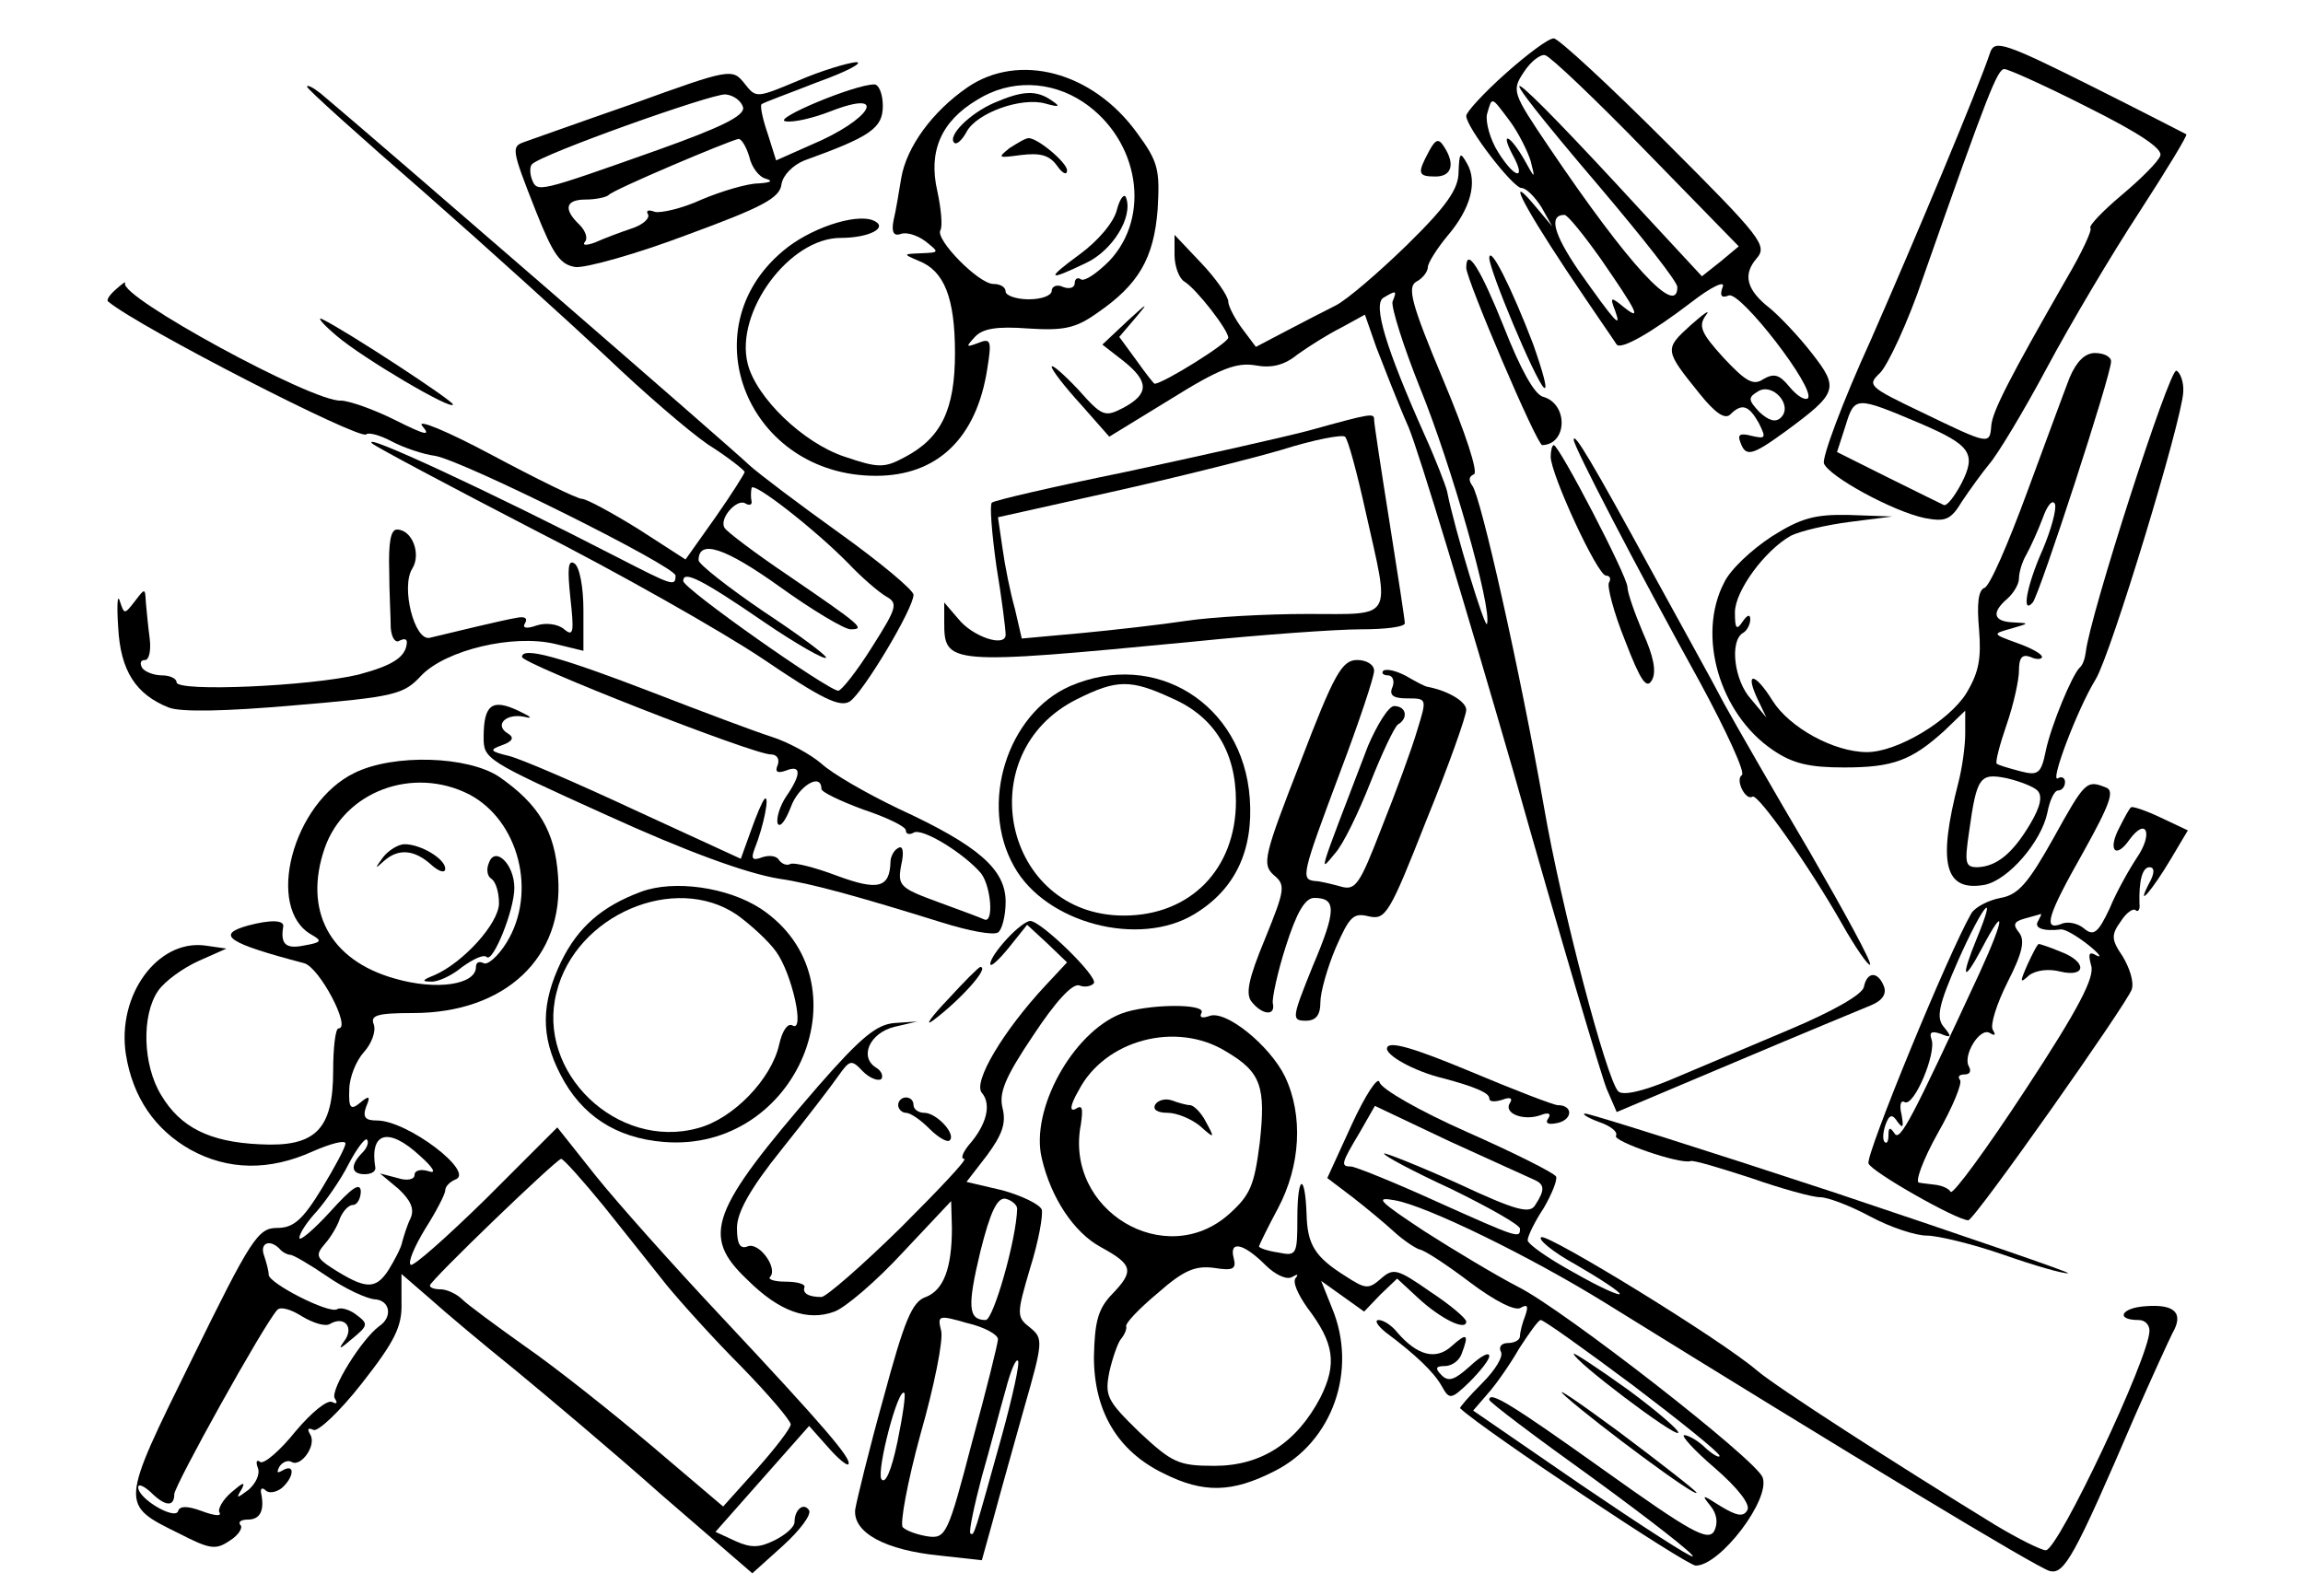 <?xml version="1.0" standalone="no"?>
<!DOCTYPE svg PUBLIC "-//W3C//DTD SVG 20010904//EN"
 "http://www.w3.org/TR/2001/REC-SVG-20010904/DTD/svg10.dtd">
<svg version="1.0" xmlns="http://www.w3.org/2000/svg"
 width="300pt" height="208pt" viewBox="0 0 300 208"
 preserveAspectRatio="xMidYMid meet">
<g transform="translate(0,208) scale(0.1,-0.1)"
fill="#000000" stroke="none">
<path d="M1961 1984 c-28 -25 -51 -50 -51 -55 0 -15 61 -94 72 -94 6 0 17 -11
26 -25 l14 -25 -21 25 c-39 47 -21 9 40 -83 34 -51 64 -94 65 -96 6 -7 46 16
97 55 27 21 45 29 41 20 -4 -11 -2 -15 8 -11 15 6 114 -122 103 -134 -4 -3
-14 3 -24 15 -13 16 -20 18 -34 10 -13 -9 -23 -3 -52 28 -29 32 -33 41 -23 55
7 9 -2 3 -20 -13 -34 -31 -34 -32 12 -89 20 -25 33 -34 40 -27 15 15 24 12 37
-11 10 -20 9 -21 -9 -17 -15 4 -19 2 -15 -8 7 -20 15 -18 59 14 68 50 70 56
34 102 -17 22 -42 48 -54 58 -31 24 -36 44 -18 65 15 17 7 27 -118 152 -74 74
-140 135 -146 135 -7 0 -35 -21 -63 -46z m184 -102 l120 -123 -24 -20 -24 -19
-76 82 c-190 207 -218 223 -56 33 55 -65 100 -122 100 -129 0 -40 -63 28 -167
182 -48 71 -49 74 -33 98 9 14 22 24 28 22 7 -2 66 -58 132 -126z m-178 40
c11 -15 23 -39 27 -52 6 -24 6 -24 -9 3 -18 31 -31 37 -15 6 19 -34 4 -33 -18
2 -11 17 -17 40 -15 50 7 24 5 24 30 -9z m118 -179 c47 -68 55 -83 30 -63 -17
14 -18 13 -11 -5 9 -25 0 -15 -48 53 -32 47 -39 72 -18 72 4 0 25 -26 47 -57z
m235 -207 c-7 -7 -16 -4 -28 7 -15 16 -15 19 -2 27 19 12 46 -18 30 -34z"/>
<path d="M2593 2013 c-17 -51 -99 -246 -156 -376 -37 -81 -64 -154 -61 -161 7
-17 89 -62 131 -71 27 -5 34 -3 49 22 10 15 26 37 35 48 10 11 44 67 75 125
31 58 85 149 121 204 35 54 63 100 61 101 -2 1 -58 30 -126 64 -108 54 -123
59 -129 44z m127 -73 c66 -33 98 -54 94 -63 -2 -7 -25 -30 -50 -51 -25 -21
-43 -40 -41 -43 3 -2 -11 -32 -31 -66 -74 -129 -96 -172 -98 -191 -2 -26 -2
-26 -91 17 -69 33 -71 35 -54 51 10 10 36 65 56 124 85 242 97 272 106 272 5
0 54 -22 109 -50z m-218 -412 c65 -28 73 -39 53 -78 -9 -17 -19 -30 -23 -28
-4 2 -37 18 -73 36 l-66 33 11 34 c12 39 13 39 98 3z"/>
<path d="M1040 1975 c-55 -23 -55 -23 -70 -4 -16 20 -18 20 -145 -26 -72 -25
-136 -48 -142 -50 -17 -6 -17 -9 15 -90 23 -58 32 -70 52 -73 14 -1 79 17 145
42 98 36 121 48 123 66 2 12 15 25 30 31 86 31 102 42 102 71 0 15 -5 28 -11
28 -26 0 -133 -45 -116 -48 10 -2 36 4 59 13 77 30 53 -11 -26 -44 l-45 -20
-11 35 c-7 20 -10 37 -8 38 1 2 35 14 73 29 39 14 61 26 50 26 -11 -1 -45 -11
-75 -24z m-72 -35 c2 -11 -29 -26 -110 -55 -158 -56 -158 -56 -165 -39 -3 8
-3 17 0 20 12 13 234 92 252 91 11 -1 21 -9 23 -17z m8 -64 c3 -14 13 -27 22
-29 10 -3 5 -5 -10 -6 -14 0 -48 -10 -74 -21 -26 -12 -54 -18 -61 -16 -8 3
-12 2 -9 -3 3 -5 -6 -14 -22 -19 -15 -5 -36 -13 -47 -18 -11 -4 -17 -4 -13 1
4 4 1 14 -7 22 -22 21 -18 33 8 33 13 0 27 3 30 6 6 7 155 70 169 73 4 0 10
-10 14 -23z"/>
<path d="M1260 1966 c-45 -31 -79 -77 -86 -118 -3 -18 -7 -43 -10 -55 -3 -15
0 -21 9 -18 7 3 21 -1 32 -9 19 -15 19 -15 -5 -16 -24 -1 -24 -1 -3 -10 33
-13 47 -48 47 -120 0 -74 -18 -111 -66 -136 -26 -14 -34 -14 -78 1 -54 18
-115 77 -126 121 -17 67 54 164 121 164 38 0 64 14 42 23 -24 9 -83 -11 -117
-40 -123 -103 -45 -293 121 -293 80 0 131 49 145 139 6 37 5 41 -12 34 -16 -6
-16 -5 -4 8 10 11 29 14 69 11 46 -3 62 0 90 20 54 37 74 71 79 135 3 52 1 62
-27 100 -58 80 -154 105 -221 59z m151 -19 c73 -49 89 -149 34 -207 -16 -16
-32 -27 -37 -24 -4 3 -8 1 -8 -5 0 -6 -7 -8 -15 -5 -8 4 -15 1 -15 -5 0 -6
-13 -11 -30 -11 -16 0 -30 5 -30 10 0 6 -7 10 -16 10 -19 0 -76 58 -69 70 3 5
1 28 -4 51 -12 52 5 91 52 119 43 27 96 25 138 -3z"/>
<path d="M1295 1946 c-32 -14 -61 -43 -52 -52 3 -3 10 3 16 14 13 25 72 46
103 37 18 -5 20 -4 8 4 -20 14 -38 13 -75 -3z"/>
<path d="M1315 1887 c-16 -13 -15 -13 15 -9 25 3 37 0 47 -14 7 -10 13 -13 13
-6 0 10 -38 42 -50 42 -4 0 -14 -6 -25 -13z"/>
<path d="M1455 1807 c-4 -17 -25 -41 -48 -58 -45 -33 -43 -36 7 -12 35 16 62
60 53 85 -2 7 -8 0 -12 -15z"/>
<path d="M400 1967 c0 -3 69 -65 153 -138 83 -73 190 -170 237 -214 47 -45
106 -96 132 -114 27 -17 48 -34 48 -36 0 -2 -17 -29 -38 -59 l-39 -55 -62 40
c-34 21 -67 39 -73 39 -6 0 -59 26 -117 57 -58 31 -99 48 -91 38 12 -14 4 -12
-36 8 -28 14 -60 25 -70 25 -37 -2 -290 136 -281 153 1 3 -4 -1 -12 -8 -8 -7
-13 -14 -10 -16 41 -34 328 -181 336 -173 3 3 18 -1 33 -9 15 -8 41 -17 57
-19 38 -7 313 -144 313 -156 0 -15 -4 -13 -78 25 -161 83 -335 164 -317 147 6
-5 100 -55 210 -112 110 -56 244 -132 298 -168 78 -53 101 -64 114 -56 17 11
83 121 83 139 0 6 -43 42 -96 80 -53 38 -106 78 -118 89 -17 17 -484 422 -558
484 -10 8 -18 12 -18 9z m706 -622 c16 -17 38 -36 48 -42 16 -9 15 -14 -18
-66 -20 -32 -40 -57 -44 -57 -13 0 -202 133 -202 143 0 14 23 3 106 -54 41
-28 78 -49 80 -46 2 2 -34 29 -81 60 -47 32 -85 62 -85 67 0 28 35 16 105 -34
43 -31 85 -56 93 -56 20 0 14 5 -81 70 -43 29 -80 57 -83 62 -8 12 16 39 27
32 5 -3 9 -2 8 3 -1 4 -1 12 0 17 1 10 83 -54 127 -99z"/>
<path d="M1861 1882 c-15 -28 -14 -32 9 -32 21 0 26 16 11 39 -7 11 -11 10
-20 -7z"/>
<path d="M1900 1856 c0 -22 -15 -44 -67 -95 -38 -37 -79 -72 -93 -79 -14 -7
-43 -22 -64 -33 l-40 -21 -18 24 c-9 12 -18 29 -18 35 0 7 -16 30 -35 50 l-35
37 0 -26 c0 -15 6 -31 13 -35 16 -10 57 -63 57 -73 0 -7 -85 -60 -96 -60 -1 0
-12 14 -24 31 l-22 30 23 27 c16 19 13 17 -11 -5 l-34 -32 27 -21 c34 -27 34
-43 1 -61 -25 -13 -28 -12 -60 24 -19 20 -34 33 -34 29 0 -4 17 -26 38 -49
l37 -42 80 49 c64 40 86 48 110 44 21 -4 38 0 55 14 14 10 39 26 57 35 l31 17
15 -43 c9 -23 27 -70 42 -104 14 -34 75 -236 136 -447 60 -212 115 -398 122
-415 l13 -30 154 65 c85 36 165 69 177 74 15 6 21 15 17 25 -8 20 -22 19 -26
-1 -2 -10 -41 -32 -98 -56 -52 -22 -121 -51 -154 -65 -36 -15 -62 -21 -68 -15
-15 15 -74 238 -97 372 -31 176 -82 403 -93 417 -5 7 -5 12 2 15 6 2 -11 54
-40 123 -42 100 -47 121 -35 128 8 4 15 13 15 19 0 5 11 23 25 40 31 36 40 71
26 95 -9 16 -10 14 -11 -11z m-86 -169 c-2 -7 14 -58 36 -113 40 -98 94 -287
87 -307 -2 -8 -42 122 -52 173 -2 8 -15 42 -30 75 -49 110 -67 168 -53 177 17
10 18 10 12 -5z"/>
<path d="M1940 1744 c0 -16 59 -157 71 -169 6 -5 -1 20 -14 57 -28 73 -56 129
-57 112z"/>
<path d="M1910 1731 c0 -15 92 -231 99 -231 33 1 34 54 1 63 -11 3 -29 35 -51
91 -30 75 -49 106 -49 77z"/>
<path d="M439 1642 c34 -29 151 -98 151 -89 0 5 -139 96 -170 111 -8 4 0 -6
19 -22z"/>
<path d="M2696 1588 c-7 -18 -32 -86 -56 -151 -24 -65 -48 -121 -55 -123 -8
-3 -10 -21 -7 -54 3 -38 0 -56 -17 -84 -23 -36 -90 -76 -129 -76 -43 0 -101
32 -123 67 -23 37 -37 39 -19 1 l11 -23 -20 24 c-22 24 -28 75 -11 86 6 3 10
12 10 18 0 7 -4 6 -10 -3 -8 -12 -10 -9 -10 12 0 28 39 81 73 100 12 6 46 14
77 18 l55 7 -56 2 c-45 1 -63 -4 -101 -28 -26 -17 -54 -43 -62 -60 -36 -69 -6
-171 63 -218 26 -18 48 -23 93 -23 64 0 88 9 131 48 l27 26 0 -30 c0 -16 -4
-45 -9 -64 -27 -105 -18 -142 34 -133 31 6 74 56 82 94 3 16 9 29 14 29 5 0 9
5 9 11 0 5 -4 8 -9 5 -12 -8 25 90 49 129 20 33 112 336 114 374 1 13 -4 26
-9 28 -9 3 -113 -320 -118 -367 -1 -8 -4 -17 -8 -20 -10 -10 -37 -75 -44 -108
-6 -30 -10 -33 -33 -27 -15 4 -29 8 -31 10 -2 2 4 25 13 51 9 26 16 58 16 70
0 17 4 22 15 18 8 -4 15 -3 15 0 0 4 -15 12 -32 18 -33 12 -33 12 -8 19 24 7
24 7 3 8 -27 1 -29 13 -8 31 8 7 15 19 15 26 0 8 4 22 10 32 5 9 15 31 21 47
6 17 13 25 16 18 2 -7 -5 -33 -16 -59 -21 -47 -28 -86 -13 -69 9 11 102 296
102 314 0 6 -9 11 -21 11 -13 0 -24 -11 -33 -32z m-42 -538 c7 -7 4 -21 -9
-43 -23 -39 -44 -56 -69 -57 -16 0 -17 5 -11 46 10 72 14 77 49 70 17 -4 35
-11 40 -16z"/>
<path d="M1705 1519 c-38 -10 -146 -34 -239 -54 -93 -19 -171 -37 -174 -40 -3
-3 0 -40 6 -83 7 -42 12 -82 12 -89 0 -17 -43 -3 -62 21 l-18 21 0 -25 c0 -56
3 -57 325 -26 88 9 186 16 218 16 31 0 57 3 57 8 0 4 -9 63 -20 132 -11 69
-20 128 -20 133 0 9 -2 9 -85 -14z m74 -106 c32 -143 38 -133 -76 -133 -54 0
-125 -4 -158 -9 -33 -5 -95 -12 -137 -16 l-77 -7 -9 39 c-6 21 -13 56 -16 78
l-6 41 148 33 c81 18 181 43 222 55 41 13 78 20 82 17 4 -3 16 -48 27 -98z"/>
<path d="M2050 1507 c0 -9 81 -165 165 -317 34 -63 59 -117 54 -120 -9 -6 5
-34 14 -28 7 4 74 -91 116 -165 18 -32 35 -56 37 -54 3 2 -33 68 -78 146 -46
78 -96 165 -112 194 -15 29 -58 106 -94 172 -78 143 -102 183 -102 172z"/>
<path d="M2020 1485 c0 -23 61 -155 72 -155 5 0 7 -4 4 -9 -3 -4 6 -39 21 -76
20 -52 28 -64 35 -51 6 11 2 31 -12 62 -11 26 -20 52 -20 59 0 14 -89 185 -96
185 -2 0 -4 -7 -4 -15z"/>
<path d="M507 1337 c0 -28 2 -62 2 -75 1 -13 6 -20 11 -17 6 3 10 3 10 -2 -1
-19 -18 -30 -63 -42 -62 -15 -237 -23 -237 -10 0 5 -9 9 -19 9 -11 0 -23 5
-26 10 -3 6 -2 10 4 10 5 0 8 12 6 28 -2 15 -4 36 -5 47 -1 19 -1 19 -14 2
-14 -18 -14 -18 -20 0 -3 10 -4 -6 -2 -35 3 -56 23 -87 66 -104 16 -6 73 -5
164 3 131 11 142 14 165 39 32 33 119 54 174 41 l37 -9 0 53 c0 30 -5 57 -12
61 -8 5 -9 -7 -5 -45 5 -45 4 -51 -8 -41 -8 7 -24 9 -36 5 -14 -5 -19 -3 -15
3 4 7 -1 9 -11 7 -18 -3 -84 -19 -113 -26 -20 -5 -38 66 -23 90 12 19 0 51
-20 51 -8 0 -11 -17 -10 -53z"/>
<path d="M680 1224 c0 -9 301 -127 324 -127 8 0 12 -6 9 -14 -4 -9 0 -11 11
-7 20 8 20 -5 0 -34 -8 -12 -13 -28 -11 -35 3 -6 10 3 17 21 10 28 40 46 40
24 0 -4 25 -16 55 -27 30 -10 55 -22 55 -27 0 -5 5 -6 10 -3 11 7 66 -27 88
-53 13 -17 17 -66 4 -60 -4 2 -31 12 -61 23 -49 18 -52 21 -47 48 4 17 2 26
-4 22 -6 -3 -10 -12 -10 -18 -1 -34 -16 -38 -70 -18 -29 11 -57 18 -61 15 -4
-2 -10 0 -14 5 -3 6 -13 7 -22 4 -13 -5 -15 -2 -10 11 12 30 20 71 13 65 -3
-3 -11 -22 -18 -42 l-13 -36 -137 63 c-75 35 -149 67 -165 71 -25 6 -26 8 -9
14 14 5 16 10 8 15 -19 11 -3 27 21 22 12 -3 9 0 -8 8 -34 16 -45 8 -45 -35 0
-28 3 -30 160 -101 103 -47 182 -76 225 -83 42 -6 106 -24 212 -57 35 -11 67
-17 73 -13 5 3 10 21 10 40 0 42 -35 73 -139 121 -42 20 -87 46 -101 59 -14
12 -43 28 -65 35 -22 7 -91 33 -153 57 -122 47 -172 61 -172 47z"/>
<path d="M1694 1087 c-48 -123 -50 -133 -35 -147 16 -13 15 -19 -11 -83 -22
-53 -26 -73 -17 -83 14 -17 31 -18 27 -1 -1 6 6 40 17 74 14 44 25 63 37 63
29 0 29 -16 -2 -89 -27 -67 -28 -71 -9 -71 13 0 19 7 19 24 0 13 9 45 20 71
18 41 23 46 43 41 22 -5 27 3 75 125 29 71 52 136 52 144 0 11 -24 25 -50 30
-3 0 -16 7 -28 14 -13 7 -26 10 -30 7 -3 -3 0 -6 6 -6 6 0 9 -7 6 -15 -5 -11
1 -15 19 -15 26 0 26 0 13 -42 -7 -24 -28 -81 -46 -126 -29 -75 -34 -83 -54
-77 -11 3 -27 7 -33 7 -19 2 -17 9 32 140 25 66 45 126 45 134 0 8 -10 14 -22
14 -20 0 -30 -18 -74 -133z"/>
<path d="M1394 1186 c-82 -36 -119 -154 -73 -235 41 -74 163 -106 235 -62 53
32 77 83 72 151 -9 123 -123 194 -234 146z m133 -16 c55 -24 83 -70 83 -134 0
-88 -59 -149 -146 -149 -157 0 -202 212 -61 282 52 26 70 26 124 1z"/>
<path d="M1782 1108 c-67 -175 -64 -165 -43 -140 11 12 31 54 46 92 15 38 31
72 36 76 14 8 11 24 -5 24 -7 0 -22 -24 -34 -52z"/>
<path d="M462 1073 c-81 -39 -117 -177 -56 -211 14 -8 13 -10 -10 -14 -24 -5
-31 2 -27 25 1 8 -16 9 -46 1 -43 -12 -26 -23 73 -49 20 -5 62 -85 45 -85 -4
0 -7 -25 -7 -55 0 -77 -23 -100 -96 -96 -65 3 -103 22 -128 64 -24 39 -26 104
-4 136 9 13 33 30 53 39 l36 16 -28 4 c-62 8 -115 -65 -103 -142 9 -56 38 -98
84 -124 49 -27 103 -28 160 -2 23 10 42 15 42 10 0 -5 -14 -31 -31 -59 -25
-41 -37 -51 -58 -51 -25 0 -34 -14 -111 -171 -94 -191 -94 -189 -17 -227 41
-21 48 -22 67 -9 11 7 17 17 13 20 -3 4 1 7 10 7 16 0 22 12 17 35 -1 6 2 7 6
3 4 -4 13 -3 21 3 16 14 18 33 1 23 -7 -4 -8 -3 -4 5 4 6 11 9 16 6 12 -7 33
22 24 36 -4 7 -3 9 4 6 5 -4 34 23 63 60 44 56 53 75 52 106 l0 37 37 -32 c20
-18 70 -60 111 -93 40 -33 127 -106 191 -163 l118 -102 40 36 c22 20 37 40 34
46 -7 11 -19 1 -19 -15 0 -7 -12 -17 -26 -24 -20 -10 -31 -10 -51 -1 l-26 12
61 69 61 69 24 -27 c13 -15 25 -25 27 -23 6 6 -33 51 -164 191 -63 67 -137
150 -165 185 l-50 63 -93 -93 c-51 -50 -95 -89 -98 -86 -4 3 5 24 19 47 14 22
26 45 26 50 0 5 6 11 13 14 27 9 -62 77 -102 77 -15 0 -19 4 -14 18 6 14 4 15
-8 5 -12 -10 -15 -7 -14 17 0 16 9 38 19 49 10 11 16 27 13 36 -5 12 4 15 51
15 120 0 197 72 189 178 -4 59 -25 94 -77 130 -41 27 -137 30 -188 5z m149
-28 c65 -34 89 -128 49 -193 -11 -18 -25 -30 -30 -27 -6 3 -10 1 -10 -5 0 -23
-51 -31 -106 -15 -85 24 -119 89 -91 170 26 74 115 107 188 70z m-139 -467
c-16 -16 -15 -28 3 -28 8 0 14 3 14 8 -8 47 17 54 58 16 18 -16 22 -24 11 -20
-10 3 -18 1 -18 -5 0 -6 -10 -8 -22 -4 l-23 6 24 -20 c16 -15 21 -26 16 -38
-5 -10 -9 -24 -11 -31 -1 -7 -10 -24 -18 -37 -17 -26 -30 -25 -74 3 -20 13
-21 17 -9 31 8 9 17 24 20 34 4 9 11 17 17 17 5 0 10 8 10 18 -1 12 -12 4 -40
-27 -22 -24 -40 -39 -40 -34 0 6 10 21 23 35 12 14 31 41 41 61 11 21 22 35
24 32 3 -3 0 -11 -6 -17z m314 -69 c27 -34 64 -80 82 -103 18 -22 62 -71 98
-107 35 -36 64 -70 64 -75 0 -5 -20 -31 -44 -58 l-44 -49 -93 79 c-52 44 -125
102 -164 129 -38 27 -76 55 -83 62 -7 7 -20 13 -28 13 -8 0 -14 2 -14 5 0 6
164 164 171 165 3 0 28 -28 55 -61z m-422 -56 c4 -5 11 -8 14 -8 4 0 26 -13
48 -28 23 -16 51 -29 62 -30 20 -1 24 -23 6 -35 -23 -17 -64 -83 -58 -94 4 -6
3 -8 -3 -5 -6 4 -27 -13 -48 -38 -20 -25 -41 -43 -46 -40 -5 4 -6 0 -3 -8 3
-8 -3 -20 -12 -28 -16 -12 -17 -12 -9 1 5 10 1 8 -13 -4 -12 -10 -19 -23 -16
-27 3 -5 -7 -4 -23 2 -19 7 -29 7 -31 0 -4 -12 -52 16 -52 31 0 5 7 2 16 -6
19 -19 31 -20 31 -3 0 11 116 220 134 240 4 5 18 1 32 -8 15 -9 31 -14 37 -10
19 11 32 -5 18 -23 -8 -11 -5 -10 10 3 22 18 22 20 6 32 -9 7 -21 10 -25 7
-11 -6 -89 34 -89 45 0 5 -3 16 -6 25 -6 16 7 22 20 9z"/>
<path d="M499 963 c-11 -15 -11 -16 1 -5 19 17 40 15 62 -5 10 -9 18 -11 18
-5 0 13 -32 32 -53 32 -8 0 -21 -8 -28 -17z"/>
<path d="M637 956 c-4 -9 -2 -18 3 -21 6 -4 10 -18 10 -32 0 -26 -47 -78 -85
-94 -15 -6 -16 -8 -4 -8 9 -1 28 8 41 19 14 10 28 17 32 13 8 -8 36 61 36 90
0 31 -25 55 -33 33z"/>
<path d="M2675 988 c-33 -59 -46 -74 -69 -78 -16 -3 -33 -12 -38 -20 -30 -52
-138 -315 -134 -326 4 -11 115 -74 130 -74 8 0 208 284 213 301 3 10 -3 28
-12 43 -15 22 -15 28 -2 46 7 11 16 17 19 14 3 -3 6 1 5 8 -1 31 4 48 13 48 7
0 7 -8 -1 -22 -17 -33 4 -9 29 33 l22 37 -36 17 c-19 9 -37 15 -38 13 -2 -1
-9 -14 -15 -26 -16 -30 -5 -42 13 -16 22 30 31 8 10 -23 -10 -15 -27 -45 -36
-67 -15 -32 -21 -36 -33 -26 -8 7 -22 10 -30 6 -24 -9 -18 11 29 94 35 63 41
80 29 84 -25 10 -27 8 -68 -66z m-100 -131 c-21 -51 -18 -59 6 -14 32 61 31
42 -2 -30 -89 -192 -104 -221 -111 -210 -6 9 -8 8 -8 -2 0 -8 -2 -12 -5 -9 -3
3 -2 13 1 22 5 14 9 15 16 4 7 -9 8 -7 5 10 -3 12 -1 19 4 16 12 -7 42 64 35
82 -3 9 0 11 12 7 14 -6 15 -4 4 9 -10 12 -7 28 19 87 32 72 52 96 24 28z m80
23 c-6 -9 6 -14 30 -11 6 0 21 -9 35 -20 14 -11 19 -18 11 -14 -10 6 -11 2 -7
-13 5 -15 -16 -56 -85 -161 -51 -78 -95 -138 -98 -134 -3 5 -12 8 -18 9 -7 1
-18 2 -23 3 -6 0 5 30 24 64 20 35 33 67 29 70 -3 4 -1 7 6 7 7 0 9 4 6 10 -9
14 14 52 27 44 7 -4 8 -3 4 4 -4 6 5 34 19 62 20 39 23 55 15 65 -8 10 -7 14
7 18 10 3 19 5 21 6 2 0 0 -3 -3 -9z"/>
<path d="M2641 823 c-10 -23 -10 -25 2 -14 9 7 26 9 41 5 34 -8 35 13 0 26
-14 6 -27 10 -28 10 -2 0 -8 -12 -15 -27z"/>
<path d="M835 918 c-51 -19 -82 -46 -104 -91 -26 -54 -27 -97 -1 -147 27 -53
72 -83 135 -88 174 -14 267 210 126 304 -43 28 -113 38 -156 22z m125 -30 c18
-13 41 -34 51 -48 21 -29 38 -107 21 -96 -6 3 -13 -7 -17 -25 -10 -45 -60 -97
-106 -109 -105 -29 -211 73 -184 177 25 101 154 156 235 101z"/>
<path d="M1312 857 c-12 -13 -22 -27 -22 -33 0 -5 11 5 24 21 l24 30 26 -24
26 -25 -28 -30 c-55 -59 -95 -126 -83 -140 13 -15 6 -42 -17 -68 -8 -10 -11
-18 -6 -18 5 0 -33 -40 -83 -90 -51 -50 -97 -90 -103 -90 -17 0 -25 5 -22 13
1 4 -10 7 -25 7 -14 0 -23 3 -20 6 11 11 -14 46 -29 40 -10 -4 -14 3 -14 24 0
20 17 51 58 102 32 40 65 83 74 96 15 21 17 22 32 6 9 -9 20 -13 24 -10 3 4 0
11 -7 15 -22 14 -8 45 24 53 l30 7 -30 -2 c-23 -2 -43 -18 -99 -82 -141 -163
-153 -195 -93 -252 42 -42 79 -55 114 -42 14 5 55 40 89 77 l63 67 1 -35 c0
-53 -11 -81 -34 -90 -18 -6 -28 -31 -55 -131 -19 -68 -35 -134 -37 -146 -3
-30 39 -53 111 -60 l54 -6 15 54 c8 30 26 94 40 144 25 87 25 91 8 105 -18 14
-18 17 0 78 11 35 17 69 15 76 -3 7 -26 18 -51 25 l-47 11 27 35 c19 26 25 41
20 61 -5 20 3 40 40 95 29 44 51 68 60 65 7 -3 16 -1 19 3 5 9 -69 81 -83 81
-5 0 -18 -10 -30 -23z m13 -352 c-1 -40 -31 -145 -41 -145 -23 0 -24 18 -7 89
13 52 22 71 33 69 8 -2 15 -8 15 -13z m-25 -170 c0 -5 -15 -66 -34 -135 -31
-119 -34 -125 -57 -122 -13 2 -28 7 -33 12 -4 4 6 59 23 121 18 63 30 123 27
135 -5 20 -4 21 34 10 22 -5 40 -15 40 -21z m5 -126 c-36 -129 -36 -131 -41
-127 -2 3 5 36 15 74 11 38 24 89 31 113 6 23 13 41 16 38 3 -2 -7 -47 -21
-98z m-136 -8 c-8 -38 -16 -56 -21 -48 -6 12 22 120 30 112 2 -2 -2 -30 -9
-64z"/>
<path d="M1235 778 c-22 -23 -31 -36 -20 -28 35 26 75 70 62 70 -2 0 -21 -19
-42 -42z"/>
<path d="M1460 759 c-63 -25 -118 -125 -103 -188 12 -52 42 -97 77 -116 42
-23 44 -31 14 -62 -18 -19 -22 -36 -23 -81 0 -71 31 -123 91 -152 52 -26 89
-25 144 3 76 38 109 132 75 213 l-14 35 28 -20 28 -20 21 22 22 21 27 -25 c29
-27 63 -44 63 -31 0 4 -21 22 -47 39 -43 30 -48 31 -64 17 -16 -14 -20 -14
-46 3 -40 25 -50 41 -51 81 -2 55 -12 51 -12 -5 0 -48 -1 -50 -25 -45 -14 2
-25 6 -25 8 0 1 11 24 25 50 29 55 33 120 9 171 -20 41 -78 88 -99 79 -9 -3
-13 -2 -10 4 8 13 -72 12 -105 -1z m137 -49 c46 -27 52 -46 44 -119 -7 -55
-12 -68 -40 -93 -83 -74 -215 5 -193 117 3 21 2 26 -7 20 -8 -4 -7 5 4 24 34
66 127 91 192 51z m51 -278 c13 -13 28 -20 35 -16 7 4 9 4 5 -1 -5 -5 3 -22
15 -39 35 -46 39 -73 17 -117 -31 -59 -77 -89 -138 -89 -47 0 -55 4 -98 44
-42 41 -45 47 -39 78 4 18 11 38 15 43 5 6 8 13 7 17 -1 4 17 23 41 43 34 30
49 36 73 33 25 -4 30 -2 26 13 -6 23 13 19 41 -9z"/>
<path d="M1505 641 c-4 -7 3 -11 16 -11 12 0 31 -8 42 -17 19 -17 20 -17 8 5
-6 12 -16 22 -21 22 -4 0 -15 3 -23 6 -8 3 -18 1 -22 -5z"/>
<path d="M1807 715 c-4 -9 35 -31 73 -40 41 -11 60 -19 60 -26 0 -5 7 -5 17
-2 10 4 14 2 10 -4 -9 -14 18 -24 40 -16 10 4 14 2 10 -4 -5 -7 0 -9 13 -6 19
5 19 23 -1 23 -5 0 -57 20 -114 44 -72 30 -105 40 -108 31z"/>
<path d="M1761 615 l-32 -70 33 -25 c18 -14 42 -34 54 -45 12 -11 27 -21 33
-23 7 -1 37 -21 66 -43 32 -24 59 -38 66 -33 9 5 10 2 6 -10 -4 -10 -7 -22 -7
-27 0 -5 -7 -9 -16 -9 -8 0 -12 -5 -9 -11 4 -6 -7 -24 -24 -41 -17 -17 -30
-32 -29 -33 31 -29 295 -205 307 -205 32 0 98 87 87 115 -8 23 -260 219 -318
248 -29 15 -84 48 -123 73 -59 39 -65 45 -38 40 41 -7 176 -73 273 -133 321
-199 564 -346 580 -350 19 -5 32 18 111 202 22 50 44 98 49 108 15 26 3 38
-35 35 -32 -2 -40 -18 -9 -18 8 0 14 -6 14 -14 0 -34 -119 -286 -135 -286 -6
0 -36 15 -66 33 -132 81 -284 179 -310 201 -49 42 -270 177 -281 174 -6 -2 14
-19 45 -36 31 -18 57 -35 57 -38 0 -3 -27 9 -60 28 -33 18 -60 37 -60 42 0 5
9 24 21 42 11 19 18 37 16 41 -3 5 -55 31 -116 58 -61 27 -112 56 -114 65 -2
8 -18 -16 -36 -55z m237 -72 c14 -6 15 -13 2 -33 -7 -12 -24 -8 -101 28 -51
23 -94 40 -96 39 -2 -2 37 -23 87 -46 49 -24 90 -47 90 -52 0 -13 -1 -13 -110
36 -55 25 -105 45 -110 45 -14 0 -13 4 11 44 l20 35 97 -46 c53 -24 103 -47
110 -50z m129 -268 c62 -47 113 -88 113 -92 0 -3 -8 1 -18 10 -10 10 -23 17
-28 17 -5 0 13 -20 40 -43 30 -26 47 -48 42 -55 -5 -9 -14 -7 -34 5 -25 16
-26 16 -14 1 9 -11 10 -23 5 -33 -8 -14 -31 -1 -143 79 -122 87 -150 104 -150
92 0 -3 61 -49 135 -102 74 -54 133 -100 130 -102 -2 -2 -67 40 -145 93 l-141
97 19 22 c10 11 29 38 41 59 13 20 25 37 28 37 4 0 57 -38 120 -85z"/>
<path d="M2050 316 c0 -9 131 -108 136 -103 3 2 -27 28 -65 56 -39 28 -71 49
-71 47z"/>
<path d="M2040 260 c42 -37 170 -132 170 -125 0 2 -46 38 -102 80 -57 42 -87
62 -68 45z"/>
<path d="M1170 640 c0 -5 5 -10 10 -10 6 0 19 -9 31 -21 11 -11 23 -18 26 -15
9 8 -17 36 -33 36 -8 0 -14 5 -14 10 0 6 -4 10 -10 10 -5 0 -10 -4 -10 -10z"/>
<path d="M2083 618 c15 -5 25 -13 22 -18 -4 -7 82 -37 97 -33 3 2 39 -9 79
-22 40 -14 80 -25 90 -25 10 0 39 -11 65 -25 26 -14 59 -25 74 -25 14 0 60
-11 100 -25 40 -14 78 -25 84 -24 6 0 -131 47 -304 105 -173 57 -319 103 -325
103 -5 0 2 -5 18 -11z"/>
<path d="M1805 344 c39 -29 63 -52 73 -70 10 -18 12 -18 36 5 14 14 26 29 26
34 0 6 -11 0 -25 -13 -20 -18 -28 -21 -37 -12 -9 9 -8 12 4 12 9 0 19 7 22 16
10 26 7 28 -13 10 -21 -19 -45 -12 -71 18 -7 9 -18 16 -24 16 -6 0 -2 -7 9
-16z"/>
</g>
</svg>
